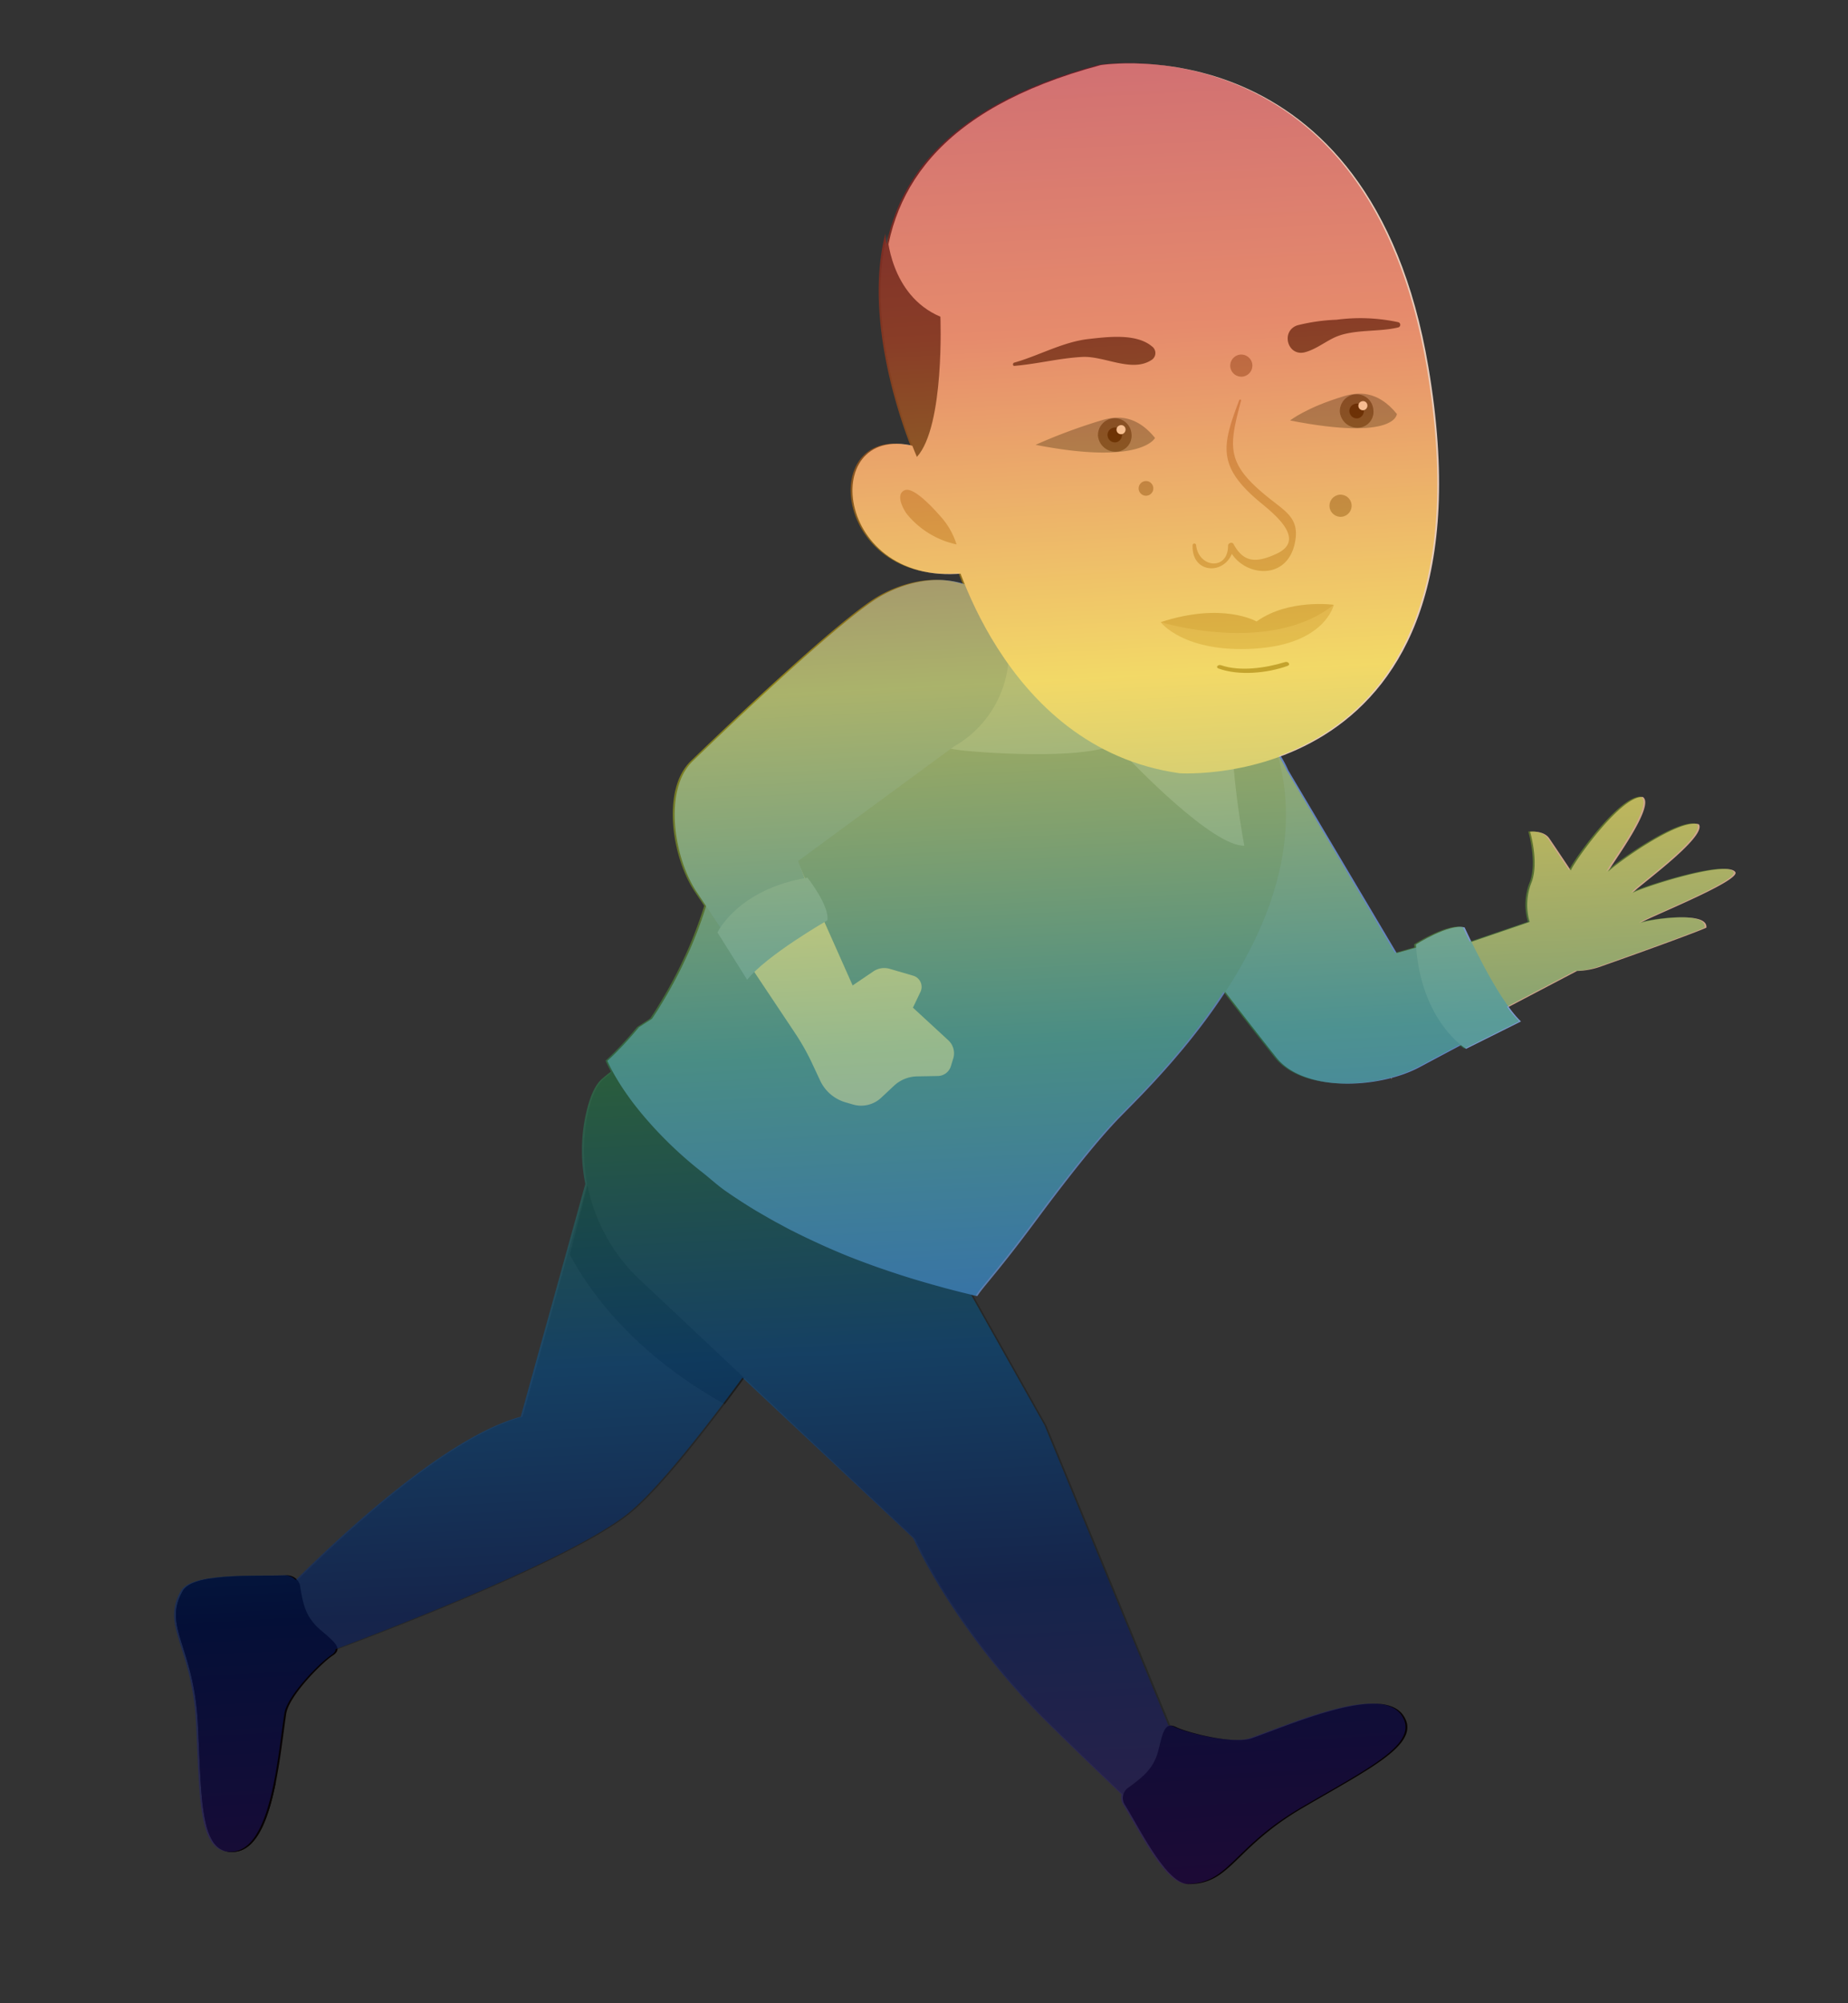 <svg xmlns="http://www.w3.org/2000/svg" xmlns:xlink="http://www.w3.org/1999/xlink" width="302.167" height="327.429" viewBox="0 0 302.167 327.429">
  <rect x="0" y="0" width="302.167" height="327.429" fill="#333333" stroke="none"/>
  <defs>
    <linearGradient id="linear-gradient" x1="0.478" y1="1.022" x2="0.536" gradientUnits="objectBoundingBox">
      <stop offset="0" stop-color="#431274"/>
      <stop offset="0.2" stop-color="#002076"/>
      <stop offset="0.326" stop-color="#005dab"/>
      <stop offset="0.485" stop-color="#30a053"/>
      <stop offset="0.675" stop-color="#ffe900"/>
      <stop offset="0.858" stop-color="#e33c0b"/>
      <stop offset="1" stop-color="#b40019"/>
    </linearGradient>
  </defs>
  <g id="Group_375" data-name="Group 375" transform="translate(-240.62 -642.166)">
    <g id="Group_25" data-name="Group 25" transform="translate(211.695 646.568) rotate(-7)">
      <g id="Group_3" data-name="Group 3" transform="translate(215.789 161.169)">
        <path id="Path_1" data-name="Path 1" d="M203.49,182.2l4,8.325c2,4.16,12.815-1.381,11.615,2.232l34.447-13.011a12.407,12.407,0,0,0,4.214-.308c8.007-1.762,15.965-3.616,17.631-4.137.718-3.016-10.648-2.369-10.543-2.057-.281-.328,17.13-4.786,16.349-6.389-1.219-2.3-17.2,1.019-17.014,1.35-.368-.281,13.258-7.536,12.049-9.825-3.19-1.577-15.887,5.683-15.641,5.912-.313-.16,9.146-9.723,7.094-11.465-3.732-.725-13.491,10.36-13.131,10.528.005,0-1.741-3.47-2.861-5.649-.77-1.5-2.994-1.478-2.994-1.478s.876,5.21-.8,8.277a9.889,9.889,0,0,0-1.076,6.347l-27.545,5.793" transform="translate(-203.49 -152.795)" fill="#cfa58c"/>
        <path id="Path_2" data-name="Path 2" d="M220.279,192.257l1.507-9.731c.881-2.856,3.659-6.05,6.758-9.443l-10.281,2.162" transform="translate(-202.469 -151.393)" fill="#cfa58c"/>
        <line id="Line_1" data-name="Line 1" x2="3.996" y2="8.325" transform="translate(0 29.408)" fill="#cfa58c"/>
        <g id="Group_2" data-name="Group 2" transform="translate(51.854 12.955)">
          <path id="Path_3" data-name="Path 3" d="M253.319,164.913s1.552,3.64-1.328,6.147l6.441,1.2Z" transform="translate(-251.991 -164.913)" fill="#cfa58c"/>
        </g>
      </g>
      <g id="Group_4" data-name="Group 4" transform="translate(192.765 136.048)">
        <path id="Path_4" data-name="Path 4" d="M237.4,173.127l-11.276,1.75L212.176,143.07a19.468,19.468,0,0,0-17.195-13.744c-3.549-.2-7.049.655-9.555,3.693-4.883,5.915-3.672,13.937-2.03,18.215,3.908,10.182,21.106,38.179,21.106,38.179,3.834,6.286,16.136,7.1,23.024,4.449l14.722-5.672Z" transform="translate(-181.955 -129.298)" fill="#6585c2"/>
        <path id="Path_5" data-name="Path 5" d="M232.406,189.045s-6.775-5.244-6.067-17.929c0,0,5.867-2.8,8.259-1.8,0,0,3.745,12.091,7.264,16.38Z" transform="translate(-178.89 -126.547)" fill="#7d98ce"/>
      </g>
      <g id="Group_11" data-name="Group 11" transform="translate(25.569 114.244)">
        <g id="Group_9" data-name="Group 9" transform="translate(0 64.179)">
          <path id="Path_6" data-name="Path 6" d="M114.42,168.933a32.011,32.011,0,0,0-12.5,19.827L84.836,229.968c-16.733,2.383-44.928,26.143-44.928,26.143l4.244,9.3s43.569-9.868,56.116-17.586c9.912-6.1,32.79-32.382,32.79-32.382l9.229-39.57S119.695,173.965,114.42,168.933Z" transform="translate(-24.577 -168.933)" fill="#262727"/>
          <path id="Path_7" data-name="Path 7" d="M110.81,168.933a32.011,32.011,0,0,0-12.5,19.827l-6.172,15.821c3.1,8.013,9.544,18.106,22.154,27.362,8.026-8.3,15.161-16.5,15.161-16.5l9.229-39.57S116.085,173.965,110.81,168.933Z" transform="translate(-20.967 -168.933)" fill="#1c1d1d"/>
          <g id="Group_8" data-name="Group 8" transform="translate(0 81.022)">
            <g id="Group_7" data-name="Group 7">
              <g id="Group_6" data-name="Group 6">
                <g id="Group_5" data-name="Group 5">
                  <path id="Path_8" data-name="Path 8" d="M44.209,245.723a2.2,2.2,0,0,1,2.143,1.916c.1,3.359.356,5.357,2.466,7.666,1.976,2.16,3.308,3.462,1.482,4.346s-7.926,5.624-8.745,8.542c-1.984,7.064-4.828,21.516-11.052,21.372-5.826-.136-4.382-8.933-3.476-21.573s-3.854-16.438.205-21.81C29.332,243.4,39.734,245.363,44.209,245.723Z" transform="translate(-25.569 -244.716)" fill="#070203"/>
                </g>
              </g>
            </g>
            <path id="Path_9" data-name="Path 9" d="M40.379,250.8a3.7,3.7,0,1,1-3.306-4.055A3.7,3.7,0,0,1,40.379,250.8Z" transform="translate(-25.055 -244.577)" fill="#070203"/>
            <path id="Path_10" data-name="Path 10" d="M27.194,287.6a3.554,3.554,0,0,0,3.309,1.966c3.685.086,6.185-4.947,8.023-10.532a20.633,20.633,0,0,0-2.2-1.675,21.167,21.167,0,0,0-7.606-3.089c.961-10.331,1.337-19.69.706-22.32-.548-2.283.725-4.872,2.526-7.216-2.19.078-3.972.466-4.715,1.449-4.059,5.372.7,9.177-.205,21.81-.151,2.1-.315,4.095-.46,5.962h0c-.011.137-.02.272-.031.407l-.012.153q-.055.717-.1,1.407l0,.049c-.1,1.437-.179,2.784-.215,4.028v.013a31.176,31.176,0,0,0,.128,4.428v0a8.9,8.9,0,0,0,.861,3.152v0Z" transform="translate(-25.569 -244.715)" fill="#070203"/>
          </g>
        </g>
        <g id="Group_10" data-name="Group 10" transform="translate(75.286 67.412)">
          <path id="Path_11" data-name="Path 11" d="M139.621,178.044c-3.048.353-21.888-12.81-38.759-1.469-1.279.86-2.329,2.736-3.186,5.066a29.064,29.064,0,0,0,5.38,28.608l39.175,47.066s4.4,14.5,16.375,30.351c3.965,5.248,15.8,19.583,15.8,19.583l8.458-3.846L165.8,241.6Z" transform="translate(-95.987 -171.957)" fill="#262727"/>
          <path id="Path_12" data-name="Path 12" d="M143.325,187.236l-3.787-9.192c-3.048.353-21.888-12.81-38.759-1.469-1.279.86-2.329,2.736-3.186,5.066-.151.409-.277.824-.406,1.238A60.338,60.338,0,0,0,143.325,187.236Z" transform="translate(-95.904 -171.957)" fill="#262727"/>
        </g>
        <path id="Path_13" data-name="Path 13" d="M154.592,280.668c3.965,5.248,15.8,19.583,15.8,19.583l8.458-3.846L172.44,273.18c-5.888,4.673-12.869,6.3-18.4,6.743C154.227,280.172,154.4,280.419,154.592,280.668Z" transform="translate(-16.688 -97.548)" fill="#262727"/>
        <path id="Path_14" data-name="Path 14" d="M211.847,292.668a5.99,5.99,0,0,0,1.289-1.533l.018-.036a3.55,3.55,0,0,0,.181-.384c.01-.025.018-.048.027-.072a3.1,3.1,0,0,0,.109-.356l.022-.1a2.954,2.954,0,0,0,.048-.336c0-.04.007-.08.01-.12a2.96,2.96,0,0,0,0-.323c0-.046,0-.092-.01-.138-.012-.106-.032-.213-.055-.321-.011-.048-.018-.1-.031-.146-.029-.111-.068-.226-.11-.339-.016-.045-.028-.09-.046-.135a4.7,4.7,0,0,0-.23-.484,3.614,3.614,0,0,0-.343-.511c-.041-.051-.089-.1-.133-.148a3.844,3.844,0,0,0-.291-.3c-.058-.051-.119-.1-.18-.15-.1-.082-.21-.162-.322-.237-.068-.045-.137-.089-.207-.132-.121-.072-.248-.138-.38-.2-.07-.034-.138-.071-.211-.1-.162-.072-.331-.135-.506-.195-.049-.017-.1-.037-.145-.053-.228-.073-.465-.136-.712-.192-.063-.014-.13-.025-.2-.037-.187-.038-.377-.075-.574-.1-.094-.014-.191-.025-.289-.037-.176-.022-.355-.043-.538-.059-.1-.01-.21-.017-.315-.025-.187-.013-.376-.021-.569-.029-.1,0-.208-.007-.314-.01-.216,0-.436,0-.659,0-.086,0-.169,0-.256,0-.313.008-.632.019-.956.039l-.038,0c-.31.018-.625.043-.945.071-.1.009-.194.019-.291.029-.241.024-.482.048-.727.076l-.331.04q-.358.045-.718.094l-.328.046q-.393.058-.791.121l-.247.04c-4.472.731-9.176,2-12.471,2.737-3.076.685-10.388-2.21-12.091-3.33s-2.246.614-3.266,3.291c-1.09,2.861-2.8,4.016-5.833,5.681a2.055,2.055,0,0,0-.714,2.7c1.194,2.543,2.984,7.476,5.063,10.772h-.007c.089.141.179.272.267.405.055.081.108.167.163.246.169.245.341.473.513.691.063.079.126.153.188.228.135.16.269.31.406.451.056.058.111.12.168.174a5.5,5.5,0,0,0,.558.48c.044.032.087.057.13.087a3.585,3.585,0,0,0,.467.274c.056.027.111.053.167.076a2.424,2.424,0,0,0,.594.17c6.9.883,8.078-4.908,20.108-10.092q1.414-.609,2.758-1.176c2.487-1.054,4.79-2.017,6.826-2.934l.018-.009q.953-.428,1.823-.845l0,0,.005,0q1.155-.553,2.15-1.093l.031-.016c.658-.359,1.259-.716,1.8-1.072l.014-.009,0,0,.012-.009a12.9,12.9,0,0,0,1.429-1.081Z" transform="translate(-15.865 -96.735)" fill="#070203"/>
        <path id="Path_15" data-name="Path 15" d="M107.242,173.212c-.229.214-.458.431-.677.631-.281.258-.546.494-.81.727-.186.165-.381.341-.557.494-.4.343-.772.661-1.117.945-.143.119-.265.215-.4.323-.216.174-.432.35-.62.5-.137.107-.259.2-.38.293-.142.11-.282.217-.4.307-.1.072-.194.145-.274.2-.132.1-.256.187-.341.248l-.067.048-.158.11.037.133c.009.029.012.038.024.08.067.225.2.637.419,1.223l.081.213c.206.538.471,1.185.824,1.953.284.617.623,1.308,1.018,2.056.227.429.468.873.734,1.342.349.612.746,1.265,1.169,1.936a65.16,65.16,0,0,0,8.919,11.091c1.072,1.083,2.163,2.375,3.406,3.489q2.082,1.865,4.5,3.768l.029.021c.285.222.594.446.886.669h0c.644.491,1.295.981,1.975,1.473.3.215.608.429.913.644.42.3.835.6,1.272.9.322.219.663.439.993.659.38.253.764.5,1.155.758.78.5,1.586,1.008,2.408,1.511.372.227.734.454,1.114.68,1.206.717,2.444,1.433,3.739,2.14l.007,0c1.29.706,2.639,1.4,4.021,2.094.427.213.87.423,1.305.635q1.495.728,3.058,1.443.773.353,1.562.7c1.066.471,2.162.937,3.278,1.4.5.2.979.411,1.485.614,1.623.65,3.283,1.293,5.011,1.919l.118-.134.1-.111c1.188-1.347,4.037-3.68,10.747-10.741q.861-.9,1.734-1.814c.118-.122.234-.244.352-.365q.842-.874,1.687-1.738l.414-.423q.818-.834,1.63-1.65c.148-.149.3-.3.444-.445q.815-.816,1.617-1.6c.181-.179.362-.355.542-.53q.763-.744,1.506-1.451l.513-.486c.9-.849,1.772-1.651,2.605-2.393l.149-.133c.35-.309.69-.605,1.024-.891l.221-.191c.384-.326.758-.637,1.117-.928.588-.474,1.32-1.051,2.167-1.724l.109-.088c.4-.315.81-.647,1.252-1l.1-.078c.45-.365.919-.746,1.411-1.151l.15-.125c.48-.4.973-.807,1.485-1.242.065-.056.136-.118.2-.173.5-.428,1.014-.867,1.541-1.329.083-.073.17-.152.253-.226.514-.452,1.035-.915,1.567-1.4.124-.113.252-.235.377-.35.5-.454.992-.913,1.5-1.393.02-.02.041-.037.062-.058v0c15.135-14.388,34.182-40.23,9.024-68.717-7.042-7.976-23.473-11.932-36.982-8.141-18.578,5.214-35.719,16.116-45.637,41.389a68.9,68.9,0,0,1-5.051,10.239c-.206.344-.419.668-.628,1-.371.6-.742,1.187-1.118,1.756-.281.424-.566.832-.849,1.242-.314.452-.628.9-.944,1.335-.28.386-.56.768-.841,1.139-.335.443-.668.871-1,1.294-.264.334-.529.674-.792,1-.382.467-.76.909-1.139,1.349" transform="translate(-20.324 -108.903)" fill="#5e7cac"/>
      </g>
      <path id="Path_16" data-name="Path 16" d="M111.947,173.9" transform="translate(5.971 9.833)" fill="#5e7cac"/>
      <path id="Path_17" data-name="Path 17" d="M204.211,131.173c-4.825-.966-12.2-1.533-17.42.72-3.529,1.523-4.383.257-2.017,3.834,2.671,3.814,13.624,18.129,18.651,18.622-.29-4.655-.6-15.85.772-20.431" transform="translate(10.913 6.821)" fill="#7d98ce"/>
      <path id="Path_18" data-name="Path 18" d="M175.543,114.33c-4.243,2.492-13.019,10.669-15.411,15.823-1.619,3.487-3.1,3.11,1.048,4.2,4.532,1.067,22.237,4.453,26.315,1.474-3.315-3.28-11-11.424-13.029-15.757" transform="translate(9.188 5.715)" fill="#7d98ce"/>
      <g id="Group_13" data-name="Group 13" transform="translate(122.344 111.838)">
        <g id="Group_12" data-name="Group 12" transform="translate(0.79 1.275)">
          <path id="Path_19" data-name="Path 19" d="M151.025,175.572l1.552-2.431a1.908,1.908,0,0,0-.923-2.769l-3.621-1.56a3.169,3.169,0,0,0-2.69.079l-3.66,1.877-7.66-25.074,27.6-12.3a17.2,17.2,0,0,0,10.6-16.314c-.128-3.14-1.188-6.143-4.077-8.085-5.626-3.781-14.588,2.981-14.588,2.981l-31.4,22.662a13.244,13.244,0,0,0-3.876,16.659l13.115,26.078a37.71,37.71,0,0,1,2.153,5.226l.983,3.012a6.611,6.611,0,0,0,3.693,3.989l1.107.477a4.793,4.793,0,0,0,4.705-.493l2.382-1.737a5.671,5.671,0,0,1,3.93-1.037l3.317.346a2.279,2.279,0,0,0,2.336-1.3l.558-1.249a2.892,2.892,0,0,0-.464-3.061Z" transform="translate(-116.826 -107.845)" fill="#e7cbba"/>
          <path id="Path_20" data-name="Path 20" d="M123.26,139.646a7.139,7.139,0,0,0-1.515-6.425,13.2,13.2,0,0,0-4.834,11.73A7.261,7.261,0,0,0,123.26,139.646Z" transform="translate(-116.826 -106.091)" fill="#e7cbba" opacity="0.54"/>
        </g>
        <path id="Path_21" data-name="Path 21" d="M137.942,159.644l-2.593-10.062L162.925,134.1a17.727,17.727,0,0,0,10.92-16.808c-.133-3.236-1.224-6.329-4.2-8.33-5.8-3.9-12.958-2.084-16.687-.214-8.878,4.451-32.713,22.536-32.713,22.536-5.355,4.035-4.995,15.256-1.976,21.261l6.455,12.835Z" transform="translate(-116.087 -106.653)" fill="#6585c2"/>
        <path id="Path_22" data-name="Path 22" d="M120.542,156.6s4.147-6.608,15.705-7.1c0,0,3.06,5.068,2.37,7.325,0,0-10.623,4.473-14.195,8.044Z" transform="translate(-115.779 -103.691)" fill="#7d98ce"/>
      </g>
      <g id="Group_24" data-name="Group 24" transform="translate(157.741 31.646)">
        <path id="Path_23" data-name="Path 23" d="M196.189,148.127s51.68,9.867,48.456-60.914c-2.61-57.252-47.193-55.561-47.193-55.561-55.207,7.783-38.915,50.913-33.892,74.3,0,0,3.9,34.524,32.63,42.176" transform="translate(-148.628 -31.646)" fill="#e7cbba"/>
        <g id="Group_14" data-name="Group 14" transform="translate(0 57.31)">
          <path id="Path_24" data-name="Path 24" d="M165.5,107.682c-21.889-.645-20.266-29-3.9-21.016C165.3,88.611,172.731,95.8,172.017,101c-.316,2.027-4.289,5.4-6.513,6.678" transform="translate(-149.195 -85.251)" fill="#e7cbba"/>
          <path id="Path_25" data-name="Path 25" d="M164.6,102.345a14.376,14.376,0,0,1-7.456-5.915c-.528-.926-1.536-3.549.212-3.932,1.562-.279,4.372,3.774,5.1,4.834a12.4,12.4,0,0,1,2.145,5.014" transform="translate(-148.7 -84.751)" fill="#c09378"/>
        </g>
        <g id="Group_15" data-name="Group 15" transform="translate(28.64 44.199)">
          <path id="Path_26" data-name="Path 26" d="M176.2,75.878c3.732.144,7.448-.361,11.177-.1,3.592.249,7.673,3.537,11.112,1.906a1.339,1.339,0,0,0,.4-2.24c-2.284-2.439-6.943-2.415-10.12-2.451-4.224-.046-8.416,1.718-12.546,2.352-.287.044-.34.526-.018.538Z" transform="translate(-175.983 -72.987)" fill="#3f3e3e"/>
        </g>
        <g id="Group_16" data-name="Group 16" transform="translate(73.724 45.91)">
          <path id="Path_27" data-name="Path 27" d="M236.446,76.33a29.364,29.364,0,0,0-9.964-1.631,30.82,30.82,0,0,0-6.463.122c-2.879.588-2.251,4.916.682,4.522,1.692-.227,3.3-1.186,4.906-1.744,3.253-1.135,7.347-.014,10.747-.427a.441.441,0,0,0,.092-.842Z" transform="translate(-218.153 -74.588)" fill="#3f3e3e"/>
        </g>
        <g id="Group_20" data-name="Group 20" transform="translate(47.472 90.976)">
          <g id="Group_18" data-name="Group 18">
            <g id="Group_17" data-name="Group 17" transform="translate(0 0.609)">
              <path id="Path_28" data-name="Path 28" d="M193.6,117.31s3.144,5.472,14.722,6.171,13.725-5.538,13.725-5.538S210.174,123.1,193.6,117.31Z" transform="translate(-193.598 -117.31)" fill="#cfa58c"/>
            </g>
            <path id="Path_29" data-name="Path 29" d="M193.6,117.349s17.02,7.616,28.447.633c0,0-7.177-1.928-12.869,1.167C209.176,119.15,204.133,115.28,193.6,117.349Z" transform="translate(-193.598 -116.74)" fill="#c09378"/>
          </g>
          <g id="Group_19" data-name="Group 19" transform="translate(8.258 8.738)">
            <path id="Path_30" data-name="Path 30" d="M201.517,125.449c3.151,1.624,7.882,1.746,11.285.957.54-.125.217-.765-.347-.665-3.2.571-7.445.689-10.431-.76-.491-.238-.983.222-.506.468Z" transform="translate(-201.322 -124.914)" fill="#956b52"/>
          </g>
        </g>
        <path id="Path_31" data-name="Path 31" d="M177.917,88.248a90.7,90.7,0,0,1,11.262-2.673c2.256-.387,5.567-.382,8.263,3.938C197.442,89.513,194.711,93.726,177.917,88.248Z" transform="translate(-147.21 -27.929)" fill="#818181"/>
        <g id="Group_21" data-name="Group 21" transform="translate(41.014 57.569)">
          <path id="Path_32" data-name="Path 32" d="M193.036,88.365a2.606,2.606,0,0,1-2.713,2.609,2.877,2.877,0,0,1-2.765-2.873,2.742,2.742,0,1,1,5.478.264Z" transform="translate(-187.558 -85.493)" fill="#393939"/>
          <path id="Path_33" data-name="Path 33" d="M189.968,86.947a1.151,1.151,0,0,1,1.4.891,1.269,1.269,0,0,1-.943,1.483,1.209,1.209,0,0,1-.459-2.373Z" transform="translate(-187.459 -85.395)" fill="#070203"/>
          <path id="Path_34" data-name="Path 34" d="M191.079,86.683a.711.711,0,0,1,.868.542.781.781,0,0,1-.578.914.742.742,0,1,1-.29-1.456Z" transform="translate(-187.356 -85.412)" fill="#fff"/>
        </g>
        <path id="Path_35" data-name="Path 35" d="M217.007,89.31s2.836-1.774,9.2-2.865c2.255-.387,5.566-.382,8.262,3.938C234.469,90.383,233.8,94.789,217.007,89.31Z" transform="translate(-144.508 -27.869)" fill="#818181"/>
        <g id="Group_22" data-name="Group 22" transform="translate(80.743 58.499)">
          <path id="Path_36" data-name="Path 36" d="M230.2,89.235a2.606,2.606,0,0,1-2.713,2.609,2.877,2.877,0,0,1-2.765-2.873,2.742,2.742,0,1,1,5.478.264Z" transform="translate(-224.718 -86.363)" fill="#393939"/>
          <path id="Path_37" data-name="Path 37" d="M227.128,87.817a1.151,1.151,0,0,1,1.4.891,1.269,1.269,0,0,1-.943,1.483,1.209,1.209,0,0,1-.459-2.373Z" transform="translate(-224.619 -86.265)" fill="#070203"/>
          <path id="Path_38" data-name="Path 38" d="M228.239,87.553a.711.711,0,0,1,.868.542.781.781,0,0,1-.577.914.742.742,0,1,1-.291-1.456Z" transform="translate(-224.516 -86.282)" fill="#fff"/>
        </g>
        <circle id="Ellipse_1" data-name="Ellipse 1" cx="1.812" cy="1.812" r="1.812" transform="translate(63.862 49.757)" fill="#9e8071"/>
        <circle id="Ellipse_2" data-name="Ellipse 2" cx="1.812" cy="1.812" r="1.812" transform="translate(77.178 74.468)" fill="#9e8071"/>
        <circle id="Ellipse_3" data-name="Ellipse 3" cx="1.203" cy="1.203" r="1.203" transform="translate(46.556 68.385)" fill="#9e8071"/>
        <path id="Path_39" data-name="Path 39" d="M159.5,53.285s-.864,9.975,6.978,14.5c0,0-1.457,17.843-6.607,22.281C159.866,90.067,153.425,68.854,159.5,53.285Z" transform="translate(-148.663 -30.15)" fill="#3f3e3e"/>
        <g id="Group_23" data-name="Group 23" transform="translate(54.119 57.046)">
          <path id="Path_40" data-name="Path 40" d="M210.636,85.2c-3.005,7.454-3.724,9.966,2.741,16.525,2.473,2.509,4.39,3.883,3.186,7.55-2.176,6.629-9.913,4.234-10.923-.694l.956-.029c-1.129,4.83-7.558,4.165-6.7-.88a.284.284,0,0,1,.561.052c-.081,3.767,4.676,4.879,5.179.738.049-.409.742-.577.917-.139,1.2,3.005,3.013,3.657,6.811,2.422,5.351-1.739.012-6.867-1.818-8.834-6.149-6.611-4.858-9.857-1.207-16.818.088-.166.371-.073.3.107Z" transform="translate(-199.815 -85.004)" fill="#c09378"/>
        </g>
      </g>
    </g>
    <path id="Path_338" data-name="Path 338" d="M210.5-198c-1.219-2.3-17.2,1.019-17.015,1.35-.368-.28,13.259-7.537,12.05-9.826-3.19-1.577-15.888,5.684-15.642,5.913-.313-.16,9.147-9.723,7.094-11.466-3.733-.725-13.492,10.36-13.132,10.528.005,0-1.741-3.471-2.861-5.65-.77-1.5-2.994-1.478-2.994-1.478s.876,5.21-.8,8.278A9.884,9.884,0,0,0,176.127-194l-9.84,2.069c-.514-1.5-.819-2.481-.819-2.481-2.392-1-8.259,1.8-8.259,1.8-.01.174,0,.331-.011.5l-3.265.507-13.952-31.808a20.818,20.818,0,0,0-.965-2.432c14.785-3.516,33.73-16.468,31.739-60.179-2.61-57.255-47.2-55.564-47.2-55.564-23.47,3.309-34.014,13.006-38,24.857a15.077,15.077,0,0,1,.006-1.727c-4.979,12.771-1.542,29.333-.144,34.877-14.645-5.194-15.454,20.806,5.277,21.709.138.571.3,1.183.468,1.819-5.431-2.563-11.593-.936-14.96.752-8.879,4.451-32.715,22.537-32.715,22.537-5.356,4.035-5,15.257-1.976,21.262L42.776-213a70.119,70.119,0,0,1-3.711,7.089c-.206.344-.419.668-.628,1-.371.6-.742,1.187-1.118,1.756-.281.424-.566.832-.849,1.242-.314.452-.628.9-.944,1.335-.28.386-.56.768-.841,1.14-.335.443-.668.87-1,1.293-.264.334-.529.675-.792,1-.382.467-.76.91-1.139,1.349l-2.276,1.116c-.229.215-.458.431-.677.632-.281.257-.546.493-.81.727-.186.164-.381.34-.557.493-.4.344-.772.662-1.117.946-.143.118-.265.215-.4.322-.216.174-.432.35-.62.5-.137.107-.259.2-.38.293-.142.11-.282.217-.4.307-.1.072-.194.145-.274.2-.132.1-.256.187-.341.247l-.067.049c-.093.065-.158.109-.158.109l.037.133.024.08c.067.226.2.637.419,1.223l.081.213c.028.073.066.164.1.241-.539.312-1.077.646-1.613,1.006-1.279.86-2.329,2.736-3.186,5.066a27.612,27.612,0,0,0-1.6,11.639L2.814-133.768c-12.329,1.757-30.867,15.108-39.779,22.02a2.481,2.481,0,0,0-1.841-1.024c-2.9-.234-8.264-1.129-12.267-.985l0-.006c-.169.006-.33.018-.5.028-.1.006-.205.009-.3.017-.3.022-.593.057-.875.1-.1.014-.2.031-.3.048-.211.035-.412.076-.605.121-.079.019-.161.035-.237.057a5.664,5.664,0,0,0-.7.235c-.05.021-.093.046-.141.068a3.555,3.555,0,0,0-.469.259c-.051.034-.1.067-.149.1a2.222,2.222,0,0,0-.436.417,7.575,7.575,0,0,0-1.617,3.9,8.762,8.762,0,0,0-.047,1c.024,3.38,1.725,7.417,1.565,14.649-.016.723-.05,1.478-.107,2.268v.015c-.069.962-.141,1.9-.213,2.811-.08,1.018-.157,2-.232,2.955l-.014.182h0c-.01.132-.019.26-.029.389-.02.262-.038.52-.058.776s-.041.54-.059.8l0,.049c0,.061-.007.115-.012.175-.034.5-.063.978-.091,1.452-.012.2-.025.405-.035.6-.026.481-.044.943-.06,1.4,0,.132-.014.274-.017.4v.013c0,.039,0,.075,0,.113-.005.2-.007.386-.011.577,0,.308-.006.609-.005.9,0,.194,0,.387.006.575.006.347.02.683.038,1.009.011.185.024.366.037.543.019.24.037.481.064.708v0c.006.056.016.1.024.159.019.157.044.308.067.458.036.23.079.449.126.662.029.133.056.268.088.395a7.735,7.735,0,0,0,.269.848c.038.1.087.189.129.284.051.117.1.238.157.346v0h0c.036.067.078.127.117.191s.074.126.113.185a3.782,3.782,0,0,0,.452.553c.045.045.09.09.137.132a3.236,3.236,0,0,0,.577.419c.045.026.092.048.138.072a3.6,3.6,0,0,0,.735.278c.034.009.071.013.1.02a4.693,4.693,0,0,0,.936.117,3.847,3.847,0,0,0,.631-.04c.066-.01.132-.027.2-.04a4.186,4.186,0,0,0,.412-.1c.075-.024.149-.051.222-.078.125-.046.248-.1.37-.156.073-.034.145-.071.217-.109.124-.067.245-.142.365-.221.064-.042.129-.082.194-.127.141-.1.28-.215.418-.333.037-.032.077-.061.114-.094.174-.156.344-.325.512-.506.043-.045.083-.1.125-.143.124-.14.248-.283.368-.435.057-.072.112-.146.169-.221.1-.138.207-.279.309-.427.057-.082.113-.166.17-.251q.149-.226.3-.465c.052-.087.1-.171.156-.259.106-.181.21-.367.312-.555.038-.072.078-.141.117-.214q.212-.4.416-.822l.015-.033q.194-.406.38-.828c.038-.088.076-.176.113-.264.091-.212.181-.424.269-.641.042-.1.082-.2.123-.306.083-.211.166-.422.247-.637.04-.1.079-.207.118-.312q.128-.345.251-.7c.031-.086.062-.171.092-.257,1.432-4.113,2.477-8.681,3.355-11.8.819-2.919,6.917-7.655,8.746-8.542.534-.259.791-.555.849-.895,12.392-3.005,40.45-10.224,50.114-16.167,4.377-2.693,11.282-9.322,17.63-15.886h0l.082-.087q.677-.7,1.342-1.4l.262-.275q.585-.614,1.16-1.22l.3-.321.545-.577,24.517,29.455s4.4,14.5,16.376,30.354c.405.537.9,1.173,1.448,1.875q.366.468.768.976t.837,1.056c2.873,3.613,6.593,8.174,9.273,11.445a2.292,2.292,0,0,0,.086,1.756c1.194,2.544,2.984,7.477,5.064,10.773h-.007c.089.14.179.27.267.405.055.08.108.166.163.245.169.245.341.473.513.691.063.079.126.153.188.228.135.16.269.31.406.451.056.058.111.12.168.174a5.5,5.5,0,0,0,.558.48c.044.032.087.057.13.087a3.585,3.585,0,0,0,.467.274c.056.027.111.053.167.076a2.426,2.426,0,0,0,.594.17c6.9.883,8.079-4.909,20.11-10.093q1.413-.609,2.757-1.176c2.487-1.054,4.79-2.018,6.827-2.934l.018-.009q.953-.428,1.823-.845h0l.005,0q1.155-.553,2.15-1.092l.031-.017c.658-.359,1.259-.715,1.8-1.072l.014-.009,0,0,.012-.009a12.9,12.9,0,0,0,1.43-1.081l.009-.006a5.992,5.992,0,0,0,1.289-1.533l.018-.035a3.475,3.475,0,0,0,.181-.385c.01-.024.018-.048.027-.072a3.147,3.147,0,0,0,.109-.355l.022-.1a2.932,2.932,0,0,0,.048-.335c0-.041.007-.08.01-.121a2.964,2.964,0,0,0,0-.323c0-.046,0-.092-.01-.138-.012-.106-.032-.213-.055-.32-.011-.049-.018-.1-.031-.146-.029-.112-.068-.227-.11-.34-.016-.045-.028-.089-.046-.135a4.694,4.694,0,0,0-.23-.483,3.565,3.565,0,0,0-.343-.512c-.041-.051-.089-.1-.133-.148a3.837,3.837,0,0,0-.291-.3c-.058-.052-.119-.1-.179-.151-.1-.082-.211-.163-.323-.237-.068-.045-.137-.089-.207-.132-.121-.072-.248-.138-.38-.2-.07-.034-.138-.069-.211-.1-.163-.071-.331-.135-.506-.195-.049-.017-.1-.036-.145-.052-.228-.074-.465-.137-.712-.192-.063-.015-.13-.026-.2-.038-.187-.038-.377-.075-.574-.1-.094-.015-.191-.026-.289-.038-.176-.022-.355-.043-.538-.059l-.315-.025c-.187-.012-.376-.021-.569-.028-.1,0-.208-.009-.314-.011-.216,0-.436,0-.659,0h-.256c-.313.007-.632.019-.956.038l-.038,0q-.465.027-.945.071l-.291.028c-.241.024-.482.048-.727.076l-.331.041q-.358.043-.719.093l-.328.047c-.262.037-.526.078-.79.12l-.248.04c-4.472.732-9.177,2-12.472,2.737-3.076.685-10.387-2.209-12.091-3.329a1.776,1.776,0,0,0-.9-.34L87.663-121.924l-9.326-22.64c.231.086.454.172.687.257l.118-.134.1-.111c1.188-1.347,4.037-3.68,10.747-10.741q.861-.906,1.734-1.815c.118-.121.234-.244.352-.365q.842-.874,1.687-1.738l.414-.422q.818-.836,1.631-1.65l.444-.446c.543-.544,1.081-1.076,1.617-1.6l.542-.53q.763-.743,1.506-1.451l.513-.485c.9-.85,1.772-1.651,2.606-2.394l.149-.132c.35-.31.69-.605,1.024-.892.073-.063.149-.129.221-.19.384-.327.758-.638,1.117-.929.588-.473,1.32-1.051,2.167-1.725l.109-.088c.4-.314.81-.647,1.252-1l.1-.078c.45-.364.919-.745,1.411-1.152l.15-.125c.48-.4.973-.807,1.485-1.241l.2-.174c.5-.428,1.014-.866,1.541-1.328.083-.073.17-.153.253-.226.514-.453,1.035-.916,1.567-1.4.124-.113.252-.235.377-.35.5-.454.992-.913,1.5-1.393.02-.02.041-.037.062-.058v0a100.366,100.366,0,0,0,7.614-8.043c3.872,6.595,6.979,11.654,6.979,11.654,3.054,5.008,11.474,6.536,18.258,5.613l.03.257.042-.266a21.323,21.323,0,0,0,4.695-1.155l7.193-2.771a8.992,8.992,0,0,0,.752.707l9.456-3.351a17.936,17.936,0,0,1-1.708-2.61l11.82-4.464a12.436,12.436,0,0,0,4.215-.308c8.007-1.762,15.966-3.617,17.632-4.139.719-3.015-10.649-2.369-10.543-2.056C193.867-191.936,211.28-196.4,210.5-198Z" transform="translate(339.268 1006.868) rotate(-7)" opacity="0.449" fill="url(#linear-gradient)"/>
  </g>
</svg>
